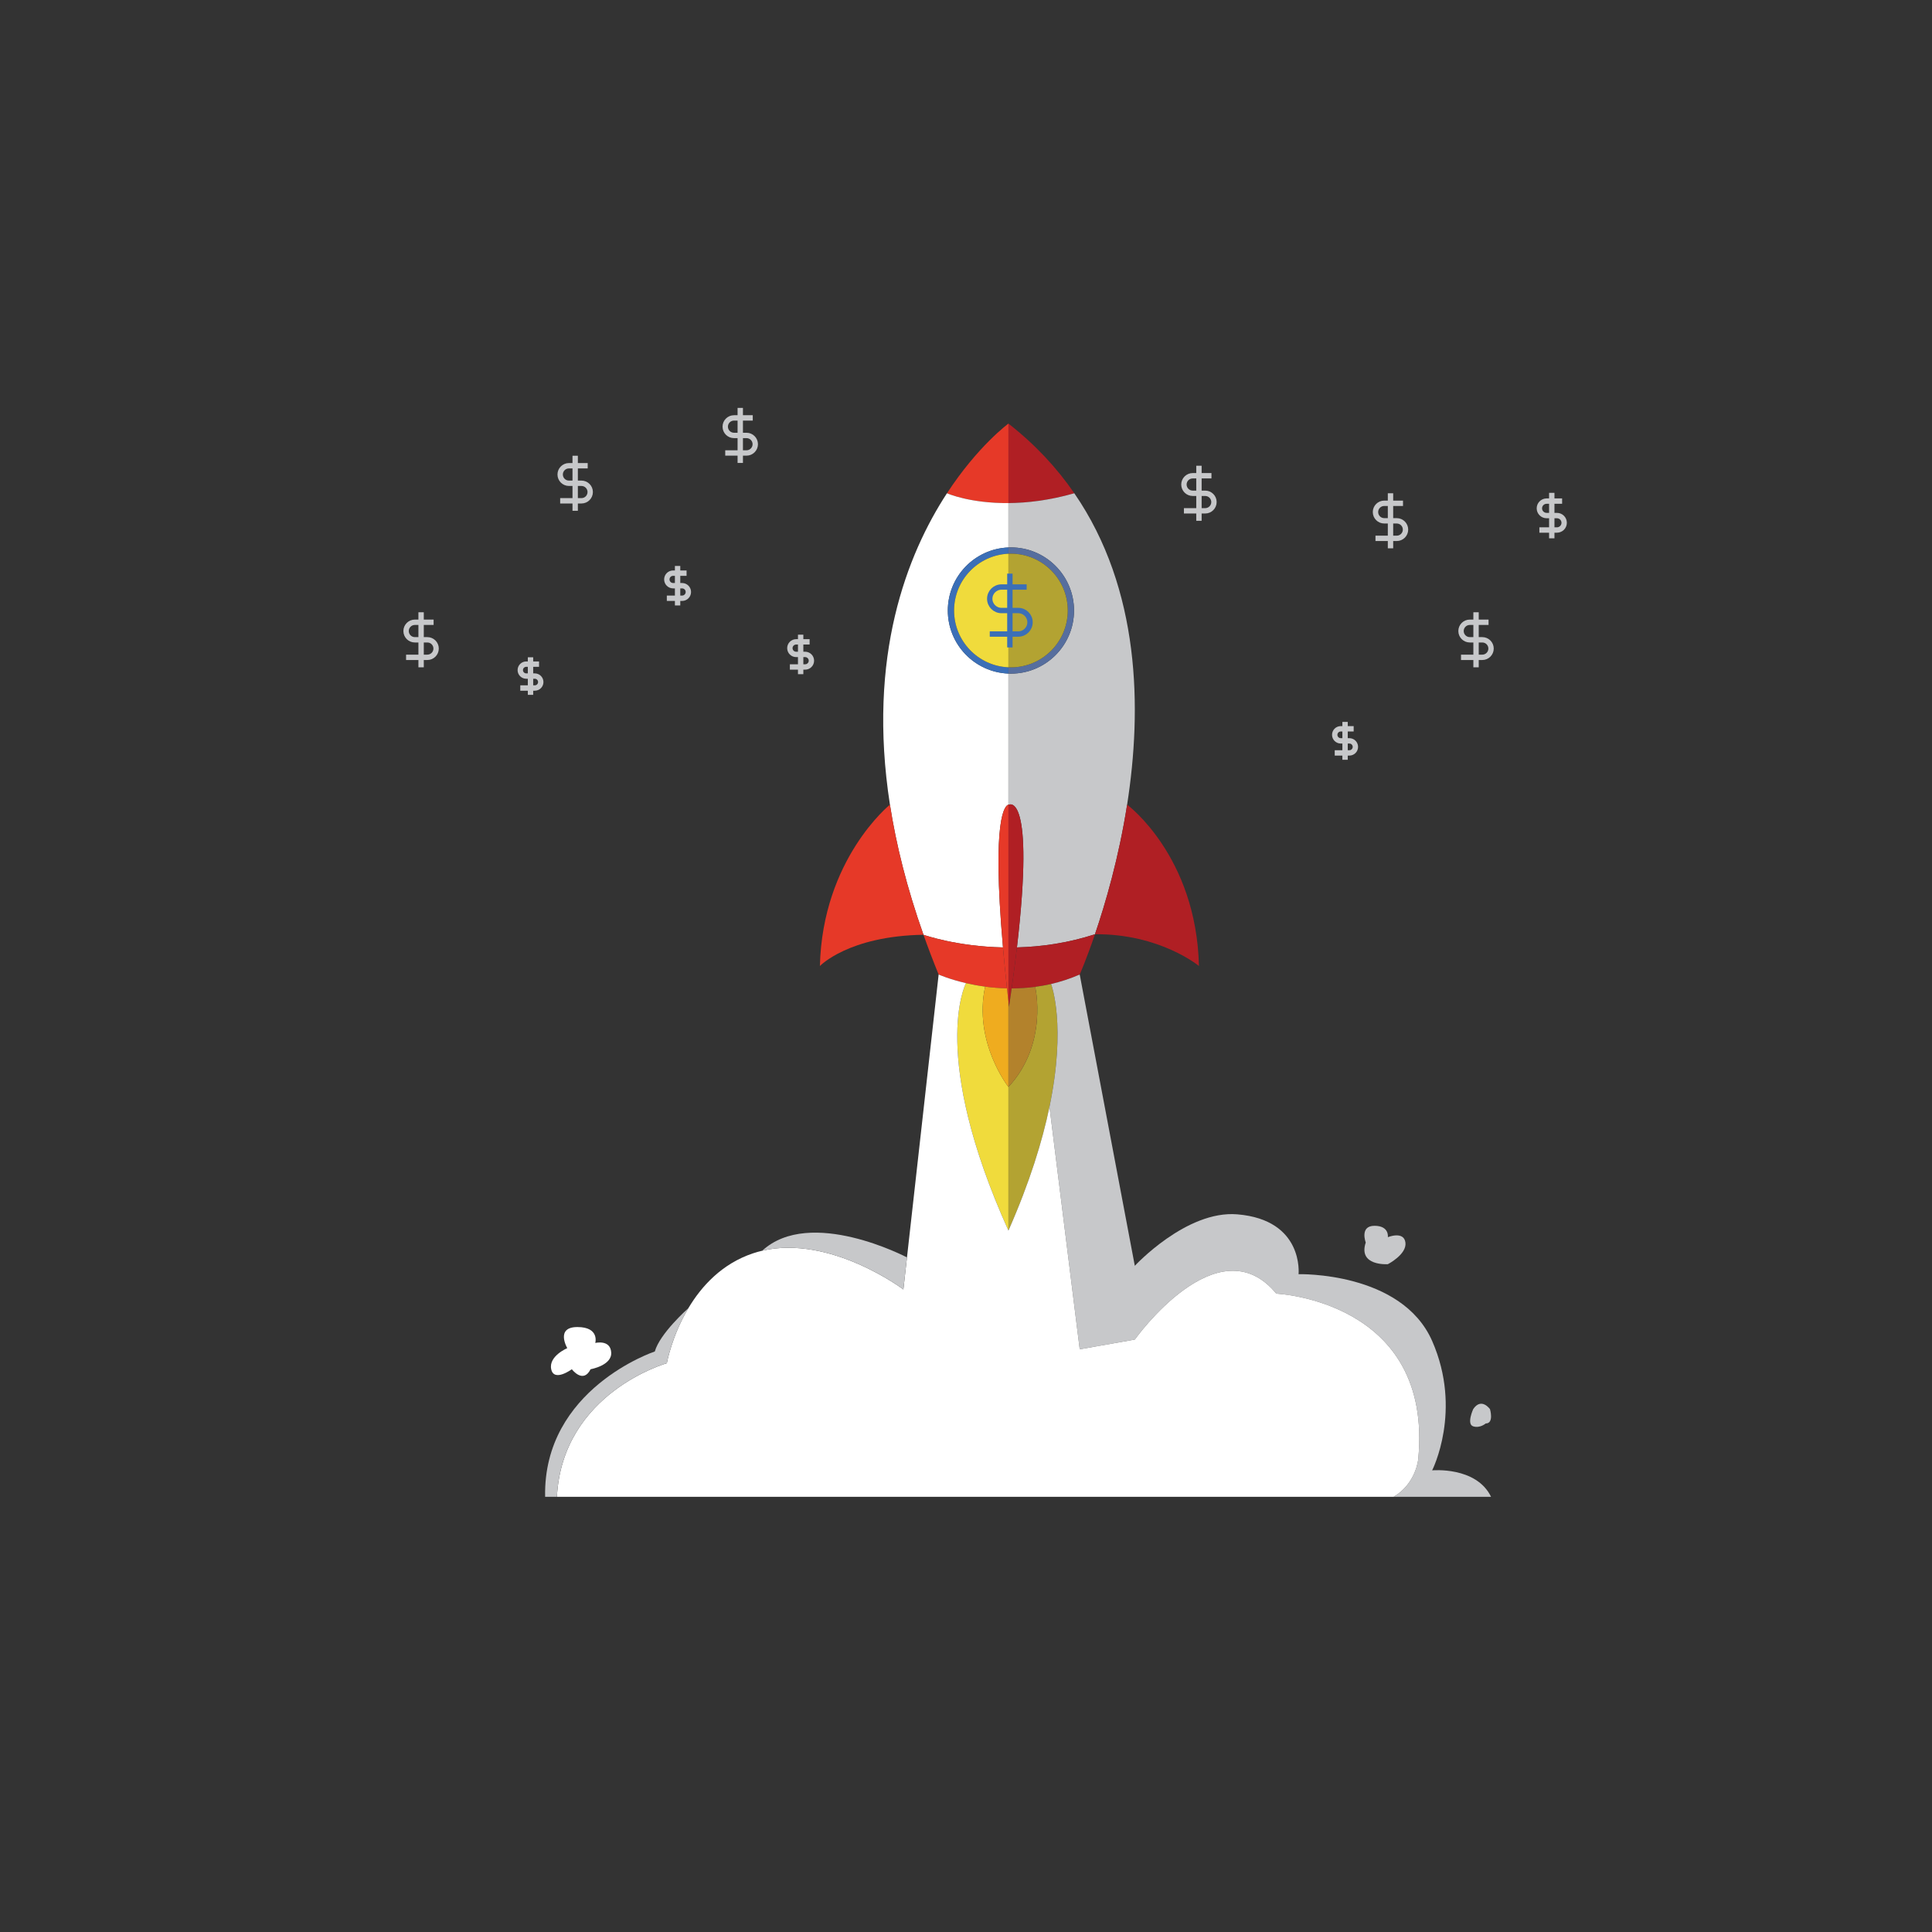 <?xml version="1.0" encoding="utf-8"?>
<!-- Generator: Adobe Illustrator 23.0.1, SVG Export Plug-In . SVG Version: 6.00 Build 0)  -->
<svg version="1.1" xmlns="http://www.w3.org/2000/svg" xmlns:xlink="http://www.w3.org/1999/xlink" x="0px" y="0px"
	 viewBox="0 0 1080 1080" style="enable-background:new 0 0 1080 1080;" xml:space="preserve">
<rect x="0" y="0" width="1080" height="1080" fill="#333333" stroke="none"/>
<style type="text/css">
	.st0{fill:#B01F24;}
	.st1{fill:#E63928;}
	.st2{fill:#FFFFFF;}
	.st3{fill:#C7C8CA;}
	.st4{fill:#3B6FB7;}
	.st5{fill:#566E9E;}
	.st6{fill:#B3A332;}
	.st7{fill:none;}
	.st8{fill:#F0DB3C;}
	.st9{fill:#EFAC1F;}
	.st10{fill:#B3822C;}
	.st11{fill:none;stroke:#C7C8CA;stroke-width:3;stroke-miterlimit:10;}
	.st12{fill:none;stroke:#3B6FB7;stroke-width:3;stroke-miterlimit:10;}
</style>
<g id="Layer_2">
	<path class="st0" d="M600.55,275.74c-14.05,4-26.47,5.41-36.83,5.48v-44.43C578.78,248.56,590.9,261.7,600.55,275.74z"/>
	<path class="st1" d="M563.72,236.79v44.43c-21.3,0.17-33.94-5.29-34.36-5.48C546.64,249.29,563.72,236.79,563.72,236.79z"/>
	<path class="st2" d="M529.84,341.29c0,19.02,15.05,34.51,33.88,35.24v73.3c-1.74,0.39-9.5,6.16-3.05,79.78
		c-25.82-0.55-43.87-6.87-44.43-7.06c-0.01-0.01-0.01-0.01-0.01-0.01c-9.27-26.17-15.29-50.39-18.75-72.73
		c-12.88-83.1,9.67-140.1,31.87-174.07c0,0,0,0,0.01,0c0.42,0.19,13.06,5.65,34.36,5.48v24.82
		C544.89,306.77,529.84,322.27,529.84,341.29z"/>
	<path class="st1" d="M562.91,552.5c-4.32-0.1-8.42-0.46-12.21-0.97c-3.92-0.52-7.52-1.21-10.7-1.95
		c-9.46-2.2-15.29-4.82-15.29-4.82c-3.09-7.56-5.91-14.96-8.47-22.21c0.56,0.19,18.61,6.51,44.43,7.06
		C561.28,536.61,562.02,544.22,562.91,552.5z"/>
	<path class="st3" d="M630.07,449.81c-4.64,29.68-12.14,55.32-17.98,72.44c-15.41,5.02-30.32,7.01-43.61,7.35
		c10.18-87.44-4.43-79.79-4.43-79.79s-0.12-0.03-0.33,0.02v-73.3c0.46,0.02,0.93,0.03,1.39,0.03c19.48,0,35.27-15.79,35.27-35.27
		s-15.79-35.28-35.27-35.28c-0.46,0-0.93,0.01-1.39,0.03v-24.82c10.36-0.07,22.78-1.48,36.83-5.48
		C637.48,329.41,638.44,396.21,630.07,449.81z"/>
	<path class="st0" d="M612.09,522.25c-4.83,14.17-8.52,22.51-8.52,22.51c-5.39,2.36-10.77,4.08-16.02,5.31
		c-3.01,0.68-5.97,1.21-8.88,1.59c-4.53,0.61-8.94,0.86-13.14,0.87c1.16-8.29,2.13-15.92,2.95-22.93
		C581.77,529.26,596.68,527.27,612.09,522.25z"/>
	<path class="st1" d="M516.23,522.54c-41.94,0.67-57.9,17.46-57.9,17.46c1.44-59.8,39.15-90.19,39.15-90.19
		C500.94,472.15,506.96,496.37,516.23,522.54z"/>
	<path class="st0" d="M670.22,540c0,0-21.8-18.09-58.13-17.75c5.84-17.12,13.34-42.76,17.98-72.44
		C630.07,449.81,668.78,478.4,670.22,540z"/>
	<path class="st0" d="M568.48,529.6c-0.82,7.01-1.79,14.64-2.95,22.93c-0.47,3.32-0.96,6.74-1.48,10.28
		c-0.11-0.98-0.22-1.95-0.33-2.91V449.83c0.21-0.05,0.33-0.02,0.33-0.02S578.66,442.16,568.48,529.6z"/>
	<path class="st1" d="M563.72,449.83V559.9c-0.29-2.53-0.56-4.99-0.81-7.4c-0.89-8.28-1.63-15.89-2.24-22.89
		C554.22,455.99,561.98,450.22,563.72,449.83z"/>
	<path class="st4" d="M533.34,341.29c0,17.07,13.47,31.01,30.38,31.74v3.5c-18.83-0.73-33.88-16.22-33.88-35.24
		s15.05-34.52,33.88-35.25v3.5C546.81,310.27,533.34,324.21,533.34,341.29z"/>
	<path class="st5" d="M600.38,341.29c0,19.48-15.79,35.27-35.27,35.27c-0.46,0-0.93-0.01-1.39-0.03v-3.5
		c0.46,0.02,0.92,0.03,1.39,0.03c17.55,0,31.78-14.23,31.78-31.77c0-17.55-14.23-31.78-31.78-31.78c-0.47,0-0.93,0.01-1.39,0.03
		v-3.5c0.46-0.02,0.93-0.03,1.39-0.03C584.59,306.01,600.38,321.81,600.38,341.29z"/>
	<path class="st6" d="M586.66,618.73c-3.94,18.98-10.96,41.99-22.94,69.15v-80.27c22.46-24.21,14.95-55.95,14.95-55.95
		c2.91-0.38,5.87-0.91,8.88-1.59C587.85,550.85,596.12,573.21,586.66,618.73z"/>
	<path class="st7" d="M587.55,550.07c-0.01-0.01-0.01-0.02-0.01-0.02"/>
	<path class="st8" d="M563.72,607.61v80.27c-44.14-97.9-24.17-137.44-23.72-138.3c3.18,0.74,6.78,1.43,10.7,1.95
		C544.01,582.62,563.72,607.61,563.72,607.61z"/>
	<path class="st7" d="M540,549.58c0-0.01,0-0.01,0-0.01"/>
	<path class="st9" d="M563.72,559.9v47.71c0,0-19.71-24.99-13.02-56.08c3.79,0.51,7.89,0.87,12.21,0.97
		C563.16,554.91,563.43,557.37,563.72,559.9z"/>
	<path class="st10" d="M563.72,607.61V559.9c0.11,0.96,0.22,1.93,0.33,2.91c0.52-3.54,1.01-6.96,1.48-10.28
		c4.2-0.01,8.61-0.26,13.14-0.87C578.67,551.66,586.18,583.4,563.72,607.61z"/>
	<path class="st6" d="M596.89,341.29c0,17.54-14.23,31.77-31.78,31.77c-0.47,0-0.93-0.01-1.39-0.03v-63.49
		c0.46-0.02,0.92-0.03,1.39-0.03C582.66,309.51,596.89,323.74,596.89,341.29z"/>
	<path class="st8" d="M563.72,309.54v63.49c-16.91-0.73-30.38-14.67-30.38-31.74C533.34,324.21,546.81,310.27,563.72,309.54z"/>
</g>
<g id="Layer_1">
	<g>
		<line class="st11" x1="413.81" y1="228.02" x2="413.81" y2="258.79"/>
		<path class="st11" d="M420.8,233.61h-10.49c-2.7,0-4.9,2.19-4.9,4.9s2.19,4.9,4.9,4.9h6.99c2.7,0,4.9,2.19,4.9,4.9
			c0,2.7-2.19,4.9-4.9,4.9h-11.89"/>
	</g>
	<g>
		<line class="st11" x1="447.57" y1="354.79" x2="447.57" y2="376.87"/>
		<path class="st11" d="M452.58,358.8h-7.53c-1.94,0-3.51,1.57-3.51,3.51s1.57,3.51,3.51,3.51h5.02c1.94,0,3.51,1.57,3.51,3.51
			s-1.57,3.51-3.51,3.51h-8.53"/>
	</g>
	<g>
		<line class="st11" x1="378.78" y1="316.37" x2="378.78" y2="338.45"/>
		<path class="st11" d="M383.8,320.39h-7.53c-1.94,0-3.51,1.57-3.51,3.51c0,1.94,1.57,3.51,3.51,3.51h5.02
			c1.94,0,3.51,1.57,3.51,3.51s-1.57,3.51-3.51,3.51h-8.53"/>
	</g>
	<g>
		<line class="st11" x1="321.53" y1="254.76" x2="321.53" y2="285.53"/>
		<path class="st11" d="M328.53,260.35h-10.49c-2.7,0-4.9,2.19-4.9,4.9c0,2.7,2.19,4.9,4.9,4.9h6.99c2.7,0,4.9,2.19,4.9,4.9
			s-2.19,4.9-4.9,4.9h-11.89"/>
	</g>
	<g>
		<line class="st11" x1="296.56" y1="367.43" x2="296.56" y2="388.42"/>
		<path class="st11" d="M301.33,371.25h-7.15c-1.84,0-3.34,1.49-3.34,3.34s1.49,3.34,3.34,3.34h4.77c1.84,0,3.34,1.49,3.34,3.34
			c0,1.84-1.49,3.34-3.34,3.34h-8.11"/>
	</g>
	<g>
		<line class="st11" x1="235.4" y1="342.26" x2="235.4" y2="373.03"/>
		<path class="st11" d="M242.39,347.85H231.9c-2.7,0-4.9,2.19-4.9,4.9c0,2.7,2.19,4.9,4.9,4.9h6.99c2.7,0,4.9,2.19,4.9,4.9
			c0,2.7-2.19,4.9-4.9,4.9H227"/>
	</g>
	<g>
		<line class="st11" x1="670.22" y1="260.35" x2="670.22" y2="291.13"/>
		<path class="st11" d="M677.21,265.95h-10.49c-2.7,0-4.9,2.19-4.9,4.9c0,2.7,2.19,4.9,4.9,4.9h6.99c2.7,0,4.9,2.19,4.9,4.9
			c0,2.7-2.19,4.9-4.9,4.9h-11.89"/>
	</g>
	<g>
		<line class="st11" x1="751.9" y1="403.55" x2="751.9" y2="424.72"/>
		<path class="st11" d="M756.71,407.4h-7.22c-1.86,0-3.37,1.51-3.37,3.37c0,1.86,1.51,3.37,3.37,3.37h4.81
			c1.86,0,3.37,1.51,3.37,3.37c0,1.86-1.51,3.37-3.37,3.37h-8.18"/>
	</g>
	<g>
		<line class="st11" x1="777.3" y1="275.74" x2="777.3" y2="306.51"/>
		<path class="st11" d="M784.29,281.34H773.8c-2.7,0-4.9,2.19-4.9,4.9c0,2.7,2.19,4.9,4.9,4.9h6.99c2.7,0,4.9,2.19,4.9,4.9
			c0,2.7-2.19,4.9-4.9,4.9h-11.89"/>
	</g>
	<g>
		<line class="st11" x1="825.12" y1="342.26" x2="825.12" y2="373.03"/>
		<path class="st11" d="M832.11,347.85h-10.49c-2.7,0-4.9,2.19-4.9,4.9c0,2.7,2.19,4.9,4.9,4.9h6.99c2.7,0,4.9,2.19,4.9,4.9
			c0,2.7-2.19,4.9-4.9,4.9h-11.89"/>
	</g>
	<g>
		<line class="st12" x1="564.53" y1="320.65" x2="564.53" y2="361.92"/>
		<path class="st12" d="M573.91,328.15h-14.07c-3.63,0-6.57,2.94-6.57,6.57s2.94,6.57,6.57,6.57h9.38c3.63,0,6.57,2.94,6.57,6.57
			s-2.94,6.57-6.57,6.57h-15.94"/>
	</g>
	<g>
		<line class="st11" x1="867.45" y1="275.5" x2="867.45" y2="300.92"/>
		<path class="st11" d="M873.23,280.12h-8.67c-2.23,0-4.04,1.81-4.04,4.04c0,2.23,1.81,4.04,4.04,4.04h5.78
			c2.23,0,4.04,1.81,4.04,4.04c0,2.23-1.81,4.04-4.04,4.04h-9.82"/>
	</g>
	<path class="st3" d="M792.8,815.72c8.56-88.67-79.34-92.56-79.34-92.56c-32.67-39.67-79.09,25.67-79.09,25.67l-30.8,5.44
		l-16.91-135.54c9.46-45.52,1.19-67.88,0.89-68.66c5.25-1.23,10.63-2.95,16.02-5.31l30.8,162.84c0,0,28.8-31.16,57.31-28.78
		c37.34,3.11,34.23,33.45,34.23,33.45s57.56-1.56,74.67,37.33c17.11,38.9,0,72.34,0,72.34s24.64-2.33,32.93,14.78h-54.44
		C791.6,829.25,792.8,815.72,792.8,815.72z"/>
	<path class="st2" d="M792.8,815.72c0,0-1.2,13.53-13.73,21H311.32c3.11-58.34,61.45-74.67,61.45-74.67s2.69-15.13,12.02-30.77
		c0.01-0.01,0.01-0.01,0.01-0.01c7.32-12.27,18.75-24.86,36.19-30.67c1.69-0.56,3.38-1.04,5.08-1.43l0.01-0.01
		c38.28-8.99,78.92,21.66,78.92,21.66l2.01-17.92l17.7-158.14c0,0,5.83,2.62,15.29,4.82c-0.45,0.86-20.42,40.4,23.72,138.3
		c11.98-27.16,19-50.17,22.94-69.15l16.91,135.54l30.8-5.44c0,0,46.42-65.34,79.09-25.67C713.46,723.16,801.36,727.05,792.8,815.72z
		"/>
	<path class="st3" d="M507.01,702.9L505,720.82c0,0-40.64-30.65-78.92-21.66C452.93,674.41,507.01,702.9,507.01,702.9z"/>
	<path class="st2" d="M330.14,765.41c-4.19,8.38-10.48,0-10.48,0s-9.96,7.34-11.53,0c-1.57-7.34,8.98-11.79,8.98-11.79
		s-6.88-11.79,5.65-11.79c12.54,0,10,8.9,10,8.9s8.39-2.09,8.91,5.25C342.2,763.31,330.14,765.41,330.14,765.41z"/>
	<path class="st3" d="M775.82,706.69c0,0-16.8,1.21-12.36-12.12c0,0-3.55-9.34,4.88-9.34c8.43,0,7.48,6.35,7.48,6.35
		s8.93-3.64,9.82,2.99S775.82,706.69,775.82,706.69z"/>
	<path class="st3" d="M830.51,795.73c0,0-3.17,2.81-6.99,1.6c-3.83-1.2,0-9.61,0-9.61c4.58-6.81,9.39,0,9.39,0
		S835.31,795.73,830.51,795.73z"/>
	<path class="st3" d="M384.79,731.28c-9.33,15.64-12.02,30.77-12.02,30.77s-58.34,16.33-61.45,74.67h-6.59
		c-1.24-60.44,61.31-81.24,61.31-81.24C368.9,745.39,384.31,731.71,384.79,731.28z"/>
	<path class="st7" d="M384.8,731.27c0,0,0,0-0.01,0.01"/>
</g>
</svg>
